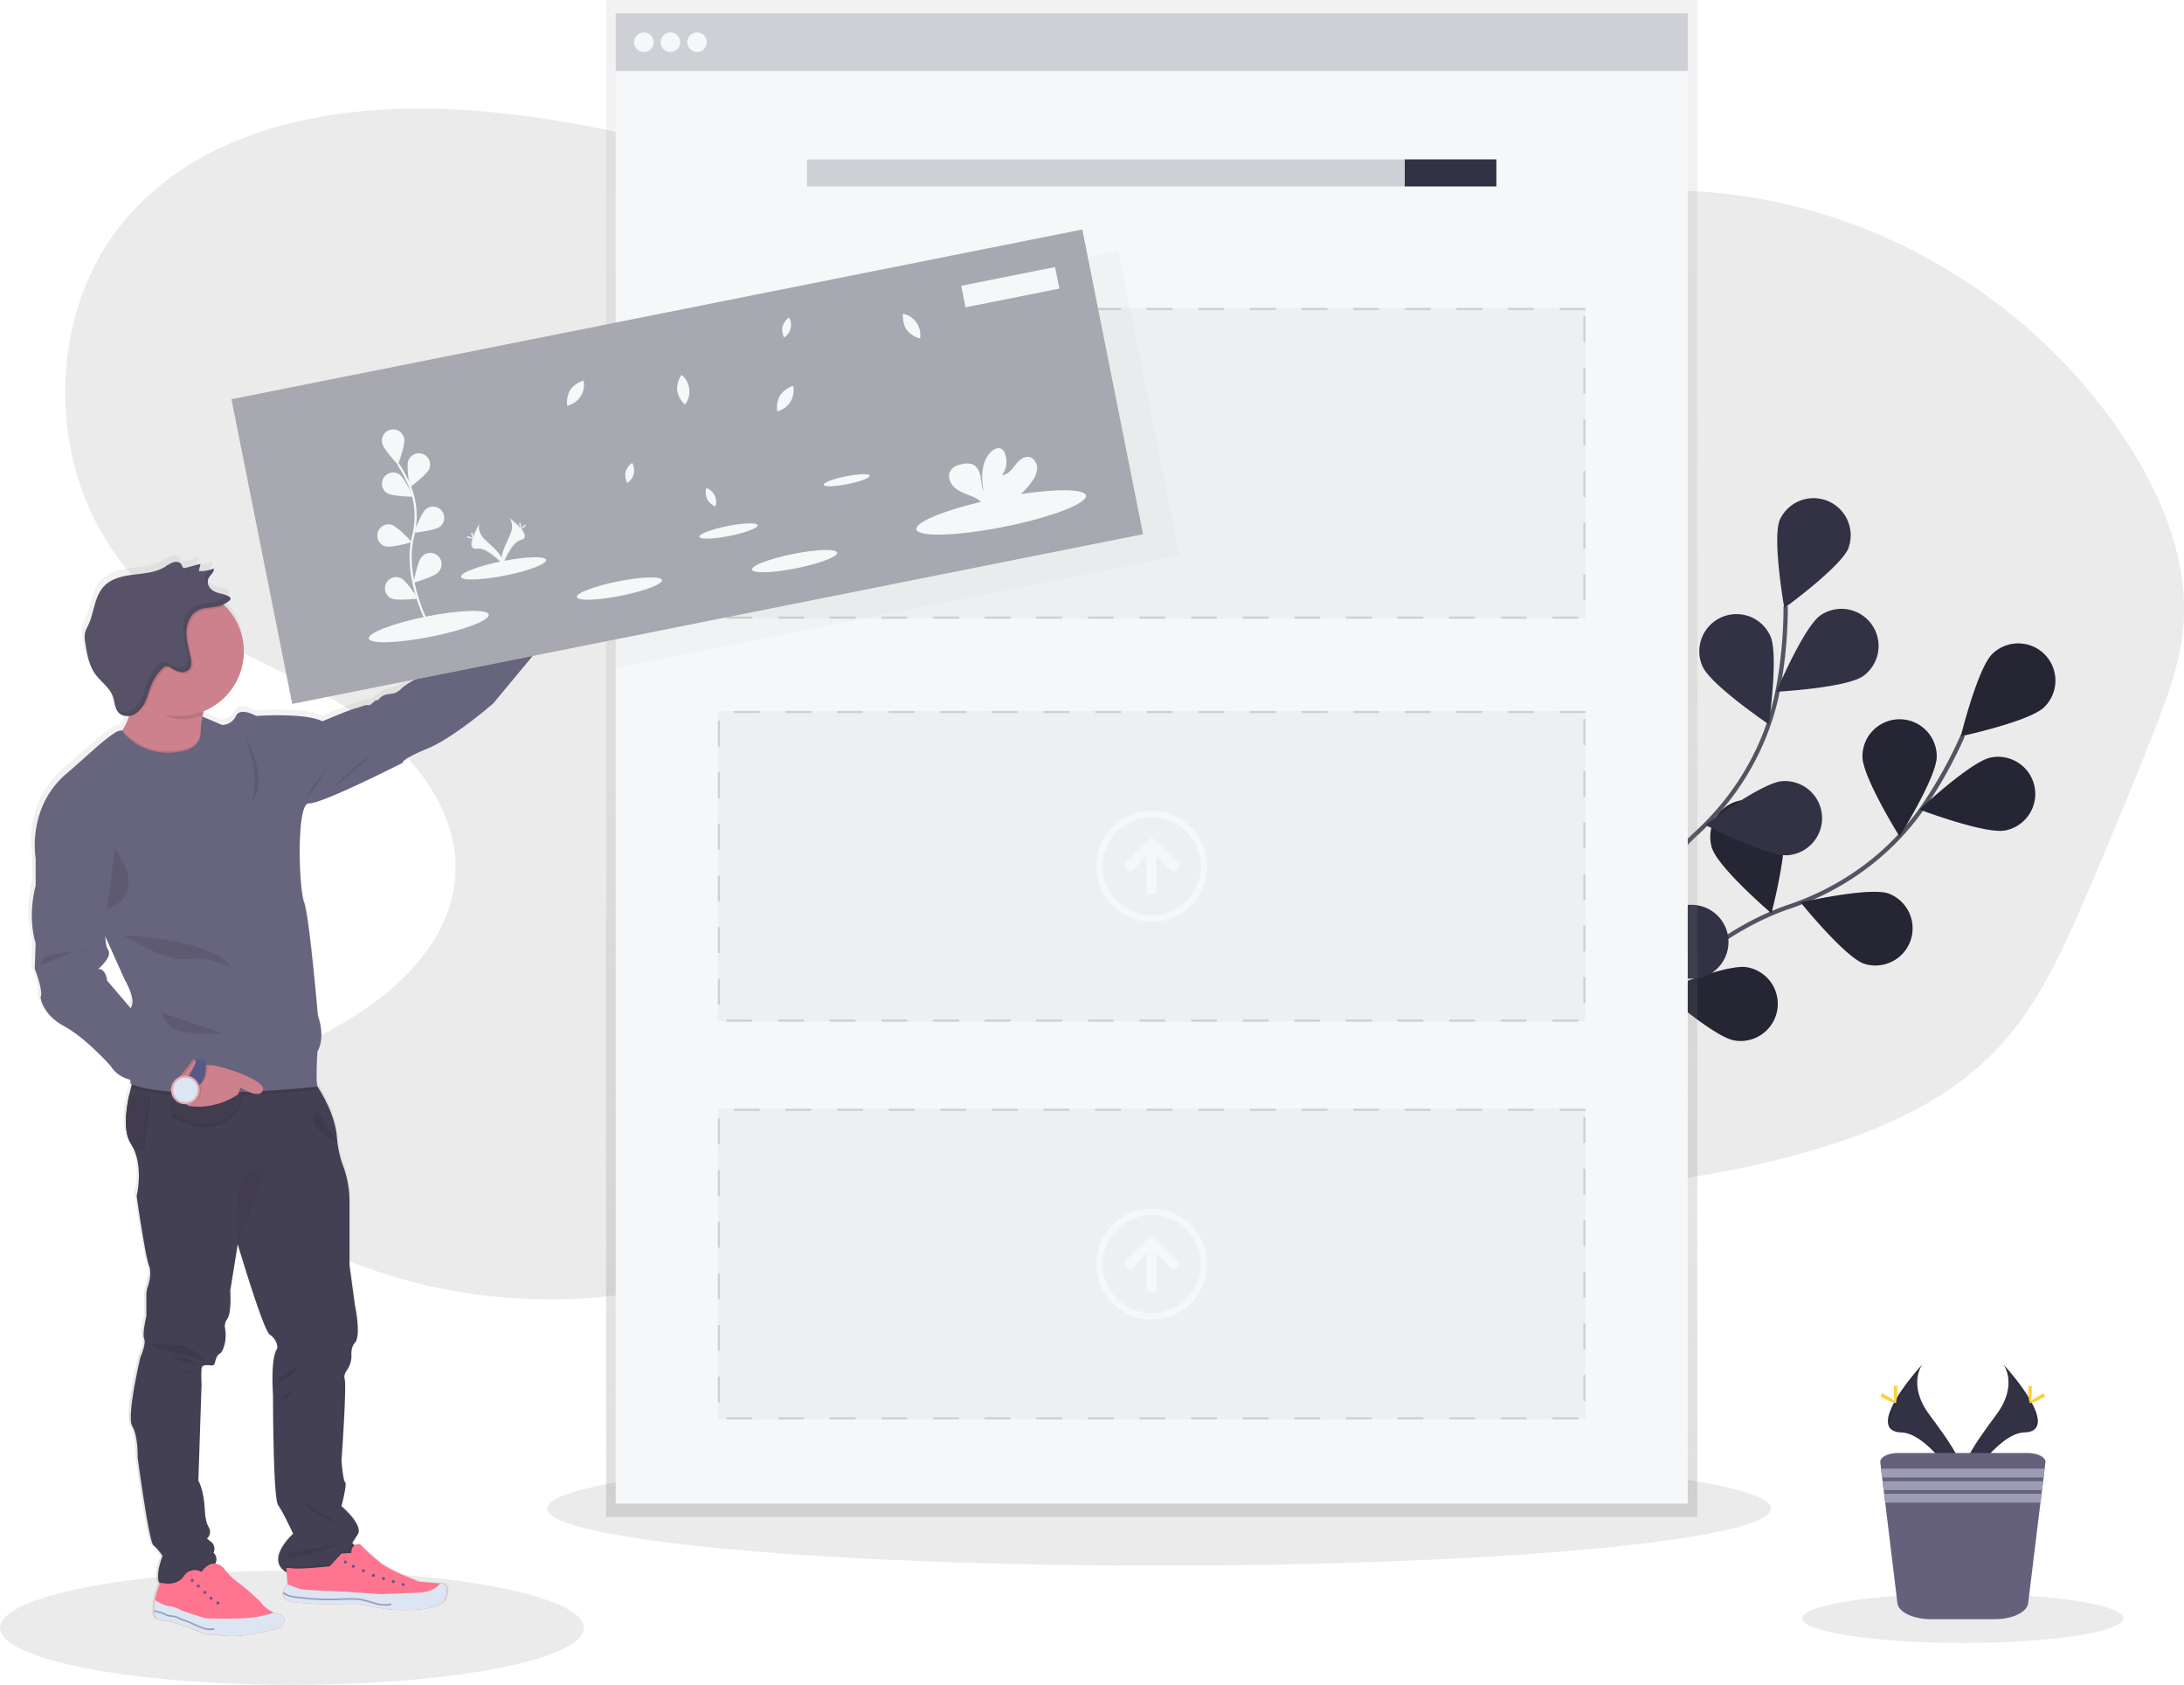 <svg id="1b37a06e-2296-4a84-9c89-e0e8ee397ca1" data-name="Layer 1" xmlns="http://www.w3.org/2000/svg" xmlns:xlink="http://www.w3.org/1999/xlink" width="1015.56" height="783.53" viewBox="0 0 1015.56 783.53"><defs><linearGradient id="eaa421b5-7081-4f9b-8899-2a2e28a0e5c1" x1="535.54" y1="705.46" x2="535.54" gradientUnits="userSpaceOnUse"><stop offset="0" stop-color="gray" stop-opacity="0.25"/><stop offset="0.54" stop-color="gray" stop-opacity="0.12"/><stop offset="1" stop-color="gray" stop-opacity="0.1"/></linearGradient><linearGradient id="dba4719a-4861-45ef-acf7-747665d7d1e1" x1="1010.92" y1="819.06" x2="1010.92" y2="308.97" gradientTransform="matrix(-1, 0, 0, 1, 1257.03, 0)" xlink:href="#eaa421b5-7081-4f9b-8899-2a2e28a0e5c1"/></defs><title>collection</title><path d="M741.27,184.55c-42.28,26.74-97.12,25-145.17,11.1s-92.2-38.69-139-56.3a490.71,490.71,0,0,0-122.13-28.76c-59.67-6.17-126.31,1.34-167.88,44.57-46.3,48.15-42.75,135,7.33,179.18,25.47,22.48,58.83,33.51,87.91,51.06s56,46.7,53.54,80.58c-2.29,31.36-28.95,55.43-56.55,70.53-21.32,11.67-47.59,24.41-50.16,48.58-2.49,23.39,19.6,41.72,40.69,52.14,68.79,34,153.56,33.67,222.09-.86,24.45-12.32,46.93-28.7,72.57-38.3,67.32-25.21,141.51.17,212.8,9.45a469.28,469.28,0,0,0,181-11.91c35.31-9.42,70.75-23.82,95.55-50.65,17.88-19.35,29-43.83,39.48-68q16.74-38.68,32.17-77.9c6.18-15.7,12.25-31.7,13.85-48.5,2.89-30.43-9.29-60.51-25.87-86.2-39.37-61-105.68-103.86-177.45-114.75S768.18,160,712.48,206.53" transform="translate(-104.19 -58.23)" fill="#323244" opacity="0.1"/><ellipse cx="135.74" cy="756.99" rx="135.74" ry="26.54" fill="#323244" opacity="0.1"/><ellipse cx="538.99" cy="701.56" rx="284.54" ry="26.54" fill="#323244" opacity="0.1"/><path d="M836.32,570.83s39.89-70.66,100-91c25.21-8.55,47.22-24.62,62.27-46.58a207.22,207.22,0,0,0,18.37-33.05" transform="translate(-104.19 -58.23)" fill="none" stroke="#535461" stroke-miterlimit="10" stroke-width="2"/><path d="M1054.7,387.12c-6.85,6.64-38.73,13.51-38.73,13.51s7.82-31.65,14.67-38.3a17.27,17.27,0,0,1,24.06,24.79Z" transform="translate(-104.19 -58.23)" fill="#323244"/><path d="M1036.66,444.41c-9.35,1.85-39.85-9.71-39.85-9.71s23.77-22.32,33.13-24.18a17.27,17.27,0,0,1,6.72,33.89Z" transform="translate(-104.19 -58.23)" fill="#323244"/><path d="M971,506.4c-9-3.12-29.5-28.49-29.5-28.49s31.79-7.28,40.8-4.16A17.28,17.28,0,0,1,971,506.4Z" transform="translate(-104.19 -58.23)" fill="#323244"/><path d="M910.76,542.11c-9.41-1.55-33.9-23.09-33.9-23.09s30.11-12.54,39.52-11a17.27,17.27,0,1,1-5.62,34.08Z" transform="translate(-104.19 -58.23)" fill="#323244"/><path d="M970.23,410c0,9.54,17.25,37.21,17.25,37.21s17.29-27.66,17.29-37.2a17.27,17.27,0,1,0-34.54,0Z" transform="translate(-104.19 -58.23)" fill="#323244"/><path d="M900.3,452.63c2.85,9.1,27.6,30.34,27.6,30.34s8.22-31.56,5.37-40.66a17.27,17.27,0,0,0-33,10.32Z" transform="translate(-104.19 -58.23)" fill="#323244"/><path d="M838,503.42C839.3,512.88,860.1,538,860.1,538s13.44-29.71,12.17-39.17a17.27,17.27,0,1,0-34.24,4.6Z" transform="translate(-104.19 -58.23)" fill="#323244"/><path d="M1054.7,387.12c-6.85,6.64-38.73,13.51-38.73,13.51s7.82-31.65,14.67-38.3a17.27,17.27,0,0,1,24.06,24.79Z" transform="translate(-104.19 -58.23)" opacity="0.25"/><path d="M1036.66,444.41c-9.35,1.85-39.85-9.71-39.85-9.71s23.77-22.32,33.13-24.18a17.27,17.27,0,0,1,6.72,33.89Z" transform="translate(-104.19 -58.23)" opacity="0.25"/><path d="M971,506.4c-9-3.12-29.5-28.49-29.5-28.49s31.79-7.28,40.8-4.16A17.28,17.28,0,0,1,971,506.4Z" transform="translate(-104.19 -58.23)" opacity="0.25"/><path d="M910.76,542.11c-9.41-1.55-33.9-23.09-33.9-23.09s30.11-12.54,39.52-11a17.27,17.27,0,1,1-5.62,34.08Z" transform="translate(-104.19 -58.23)" opacity="0.25"/><path d="M970.23,410c0,9.54,17.25,37.21,17.25,37.21s17.29-27.66,17.29-37.2a17.27,17.27,0,1,0-34.54,0Z" transform="translate(-104.19 -58.23)" opacity="0.25"/><path d="M900.3,452.63c2.85,9.1,27.6,30.34,27.6,30.34s8.22-31.56,5.37-40.66a17.27,17.27,0,0,0-33,10.32Z" transform="translate(-104.19 -58.23)" opacity="0.25"/><path d="M838,503.42C839.3,512.88,860.1,538,860.1,538s13.44-29.71,12.17-39.17a17.27,17.27,0,1,0-34.24,4.6Z" transform="translate(-104.19 -58.23)" opacity="0.25"/><path d="M838.61,569.42s7.84-80.76,54.5-123.71c19.59-18,33.2-41.65,38-67.82a206.91,206.91,0,0,0,3.41-37.66" transform="translate(-104.19 -58.23)" fill="none" stroke="#535461" stroke-miterlimit="10" stroke-width="2"/><path d="M963.81,313c-3.56,8.85-29.92,28-29.92,28s-5.68-32.11-2.11-41a17.27,17.27,0,0,1,32,12.91Z" transform="translate(-104.19 -58.23)" fill="#323244"/><path d="M970.54,372.66c-7.8,5.49-40.36,7.28-40.36,7.28s12.68-30,20.49-35.53a17.27,17.27,0,0,1,19.87,28.25Z" transform="translate(-104.19 -58.23)" fill="#323244"/><path d="M935.63,455.94c-9.5.8-38.52-14.09-38.52-14.09s26.12-19.53,35.63-20.33a17.27,17.27,0,1,1,2.89,34.42Z" transform="translate(-104.19 -58.23)" fill="#323244"/><path d="M895,513c-9.23,2.39-40.35-7.38-40.35-7.38s22.44-23.67,31.68-26.06A17.27,17.27,0,0,1,895,513Z" transform="translate(-104.19 -58.23)" fill="#323244"/><path d="M895.85,368.1c3.86,8.72,30.85,27,30.85,27s4.6-32.28.74-41a17.27,17.27,0,0,0-31.59,14Z" transform="translate(-104.19 -58.23)" fill="#323244"/><path d="M849.21,435.44c6.3,7.16,37.53,16.55,37.53,16.55s-5.28-32.18-11.57-39.35a17.28,17.28,0,1,0-26,22.8Z" transform="translate(-104.19 -58.23)" fill="#323244"/><path d="M812.86,507.11c5,8.13,34.19,22.66,34.19,22.66s.24-32.61-4.75-40.74a17.27,17.27,0,1,0-29.44,18.08Z" transform="translate(-104.19 -58.23)" fill="#323244"/><polygon points="281.84 0 281.84 27.38 281.84 705.46 789.24 705.46 789.24 27.38 789.24 0 281.84 0" fill="url(#eaa421b5-7081-4f9b-8899-2a2e28a0e5c1)"/><rect x="286.29" y="6.19" width="498.5" height="26.89" fill="#f6f7f9"/><g opacity="0.2"><rect x="286.29" y="6.19" width="498.5" height="26.89" fill="#323244"/></g><rect x="286.29" y="33.08" width="498.5" height="666.19" fill="#f6f7f9"/><circle cx="299.4" cy="19.63" r="4.56" fill="#f6f7f9"/><circle cx="311.76" cy="19.63" r="4.56" fill="#f6f7f9"/><circle cx="324.12" cy="19.63" r="4.56" fill="#f6f7f9"/><g opacity="0.2"><rect x="375.26" y="74.15" width="320.55" height="12.55" fill="#323244"/></g><rect x="653.22" y="74.15" width="42.59" height="12.55" fill="#323244"/><g opacity="0.2"><rect x="333.82" y="330.62" width="403.44" height="144.49" fill="#323244" opacity="0.2"/><path d="M841.45,388.86h-12v1h12v-1Zm-24,0h-12v1h12v-1Zm-24,0h-12v1h12v-1Zm-24,0h-12v1h12v-1Zm-24,0h-12v1h12v-1Zm-24,0h-12v1h12v-1Zm-24,0h-12v1h12v-1Zm-24,0h-12v1h12v-1Zm-24,0h-12v1h12v-1Zm-24,0h-12v1h12v-1Zm-24,0h-12v1h12v-1Zm-24,0h-12v1h12v-1Zm-24,0h-12v1h12v-1Zm-24,0h-12v1h12v-1Zm-24,0h-12v1h12v-1Zm-24,0h-12v1h12v-1Zm-24,0h-12v1h12v-1ZM439,393.42h-1v12h1v-12Zm0,24h-1v12h1v-12Zm0,24h-1v12h1v-12Zm0,24h-1v12h1v-12Zm0,24h-1v12h1v-12Zm0,24h-1v12h1v-12Zm15.06,18.93h-12v1h12v-1Zm24,0h-12v1h12v-1Zm24,0h-12v1h12v-1Zm24,0h-12v1h12v-1Zm24,0h-12v1h12v-1Zm24,0h-12v1h12v-1Zm24,0h-12v1h12v-1Zm24,0h-12v1h12v-1Zm24,0h-12v1h12v-1Zm24,0h-12v1h12v-1Zm24,0h-12v1h12v-1Zm24,0h-12v1h12v-1Zm24,0h-12v1h12v-1Zm24,0h-12v1h12v-1Zm24,0h-12v1h12v-1Zm24,0h-12v1h12v-1Zm24,0h-12v1h12v-1Zm3.38-19.62h-1v12h1v-12Zm0-24h-1v12h1v-12Zm0-24h-1v12h1v-12Zm0-24h-1v12h1v-12Zm0-24h-1v12h1v-12Zm0-24h-1v12h1v-12Z" transform="translate(-104.19 -58.23)" fill="#323244"/></g><path d="M118.73,506.66s4.26,10.83,2.73,13.49c0,0,.77,8,11.09,13.49s22,18.62,22,18.62a14,14,0,0,0,9.2,6.36c.1,1.26.17,2,.17,2l.54.23c-.12.44-.24.9-.36,1.37-.28,1.09-.56,2.25-.82,3.45-1.71,7.79-2.74,17.45.71,22.88a18.92,18.92,0,0,1,1.26,2.29c4.66,9.88,1.47,22.28,1.47,22.28s4.08,28.12,5.86,32.68c1.27,3.23.1,7.74-.69,10.09a11.26,11.26,0,0,0-.58,3.5v10s-2,8.36-1,10.64-1.78,8.62-1.78,8.62-6.63,27.61-3.83,32.17,2.55,14.69,2.55,14.69,5.35,39.52,7.4,41a24.35,24.35,0,0,1,4.33,5.07s-3.64,8.95-1.45,12.64a2.53,2.53,0,0,0,.18.27c-.4,1-1.3,3.49-1.79,5.39-.16.62-.32,1.41-.46,2.28a29,29,0,0,0-.39,5.08l-.16.14.17.15a8.41,8.41,0,0,0,.33,2.23c.76,2.28,6.5,2.28,6.5,2.28s10.26,2.92,14.85,5.2,7.71,1.07,7.71,1.07c10.52,2.41,24-1.77,28.11-2.59s5.68-6.08.63-7.1a10.76,10.76,0,0,1-1.88-.57A15.38,15.38,0,0,1,225,803a128.1,128.1,0,0,0-10.74-9.19,31.36,31.36,0,0,1-6.73-6.77,7,7,0,0,0-3.8-1.88,4.08,4.08,0,0,0-.85-5.09,4.13,4.13,0,0,0-1.17-5.13l-1.89-1.46.44-.51a4.12,4.12,0,0,0,.38-4.85c-.82-1.37-1.62-3.8-1.83-8.06-.52-9.88-3.06-13.68-3.06-13.68l1.53-45.1a63.56,63.56,0,0,1,0-7.34c.25-2.79,5-1,5.73-1.71s.89-4.37,2.93-5.39c.72-.36,1.35-1.63,1.85-3.12a18.09,18.09,0,0,0,.52-8.8,5.17,5.17,0,0,1,.94-4c2.3-3,1.53-13.42,1.53-13.42l3.53-21.72c5.6,18.43,12.73,40.63,15.09,42.24,4.08,2.78,3.56,6.58,3.56,6.58-3.31,4.06-2,21.54-2,21.54s0,48.38,2.39,51.68,7,13.42,7,13.42-13.6,12-3,18.13l.45,5.12a1.57,1.57,0,0,0-.17.22,9.91,9.91,0,0,0-2,4.19l-.07.08,0,0c-.19,1.62.52,3.21,3.51,3.88,7.15,1.58,32.13,1.46,32.13,1.46l14,2.21s24,2.28,26.7-5.13-2.1-7-2.1-7l-.19,0-10-.8s-12.68-4.88-17.34-8.24a99.81,99.81,0,0,1-10.38-9.25,4.05,4.05,0,0,0-2.64.49l-.43-.43-.69-.69,2.63-4c2.63-4.56-7.69-13.18-7.69-13.18s2.76-10.64,1.74-11.14S263.12,737,263.12,737s2.51-35,1.49-38.25c-.46-1.48.27-3.07,1.21-4.36a10.84,10.84,0,0,0,2-6.79c-.08-2,.23-4.27,1.67-5.82,3.06-3.3,0-17.48,0-17.48l-2.54-18.75V615.77A47.14,47.14,0,0,0,263.82,599a47.76,47.76,0,0,1-2.58-11.55l.85.25a3.54,3.54,0,0,1-.9-.74c-.05-.48-.11-1-.15-1.45-.81-9.38-5.78-18.49-9.27-23.86-.8-3.14.09-16.23.09-16.23,4-6.84.19-16.72.19-16.72s-4-46.74-6.5-53.2-3.63-46.55,2.3-46.17,44.16-19,44.16-19-.95-1.52,11.67-6.65,31-21.09,31-21.09l25.43-30.4a.64.64,0,0,1-.28,0l.52-.17a21.52,21.52,0,0,0,13.34-11.46c4.4-9.66-4.41-22.73-10.18-28.6L358,309c-1.47,1.21-.93,6.54-3.33,12.25a130.81,130.81,0,0,0-5,15.6l-.26,1-.24-.44L335.8,348l-12.62,10.26s-27.92,13.49-31.36,16.91-4.59,2.47-7.64,3.23-3.45,2.85-4.4,2.66-2.68,2.66-4,2.28-4.2,1.14-6.12,1.52S254.16,391,254.16,391c-8.42-4.18-31.17-2.47-31.17-2.47s-7.46-4.37-9.56,0a7.22,7.22,0,0,1-6.5,4.18l-9.07-3.86c0-.24,0-.49.07-.73l0-.15c.07-.57.16-1.11.25-1.63a30.13,30.13,0,0,0,10.41-49.12l-.79-.76a13.23,13.23,0,0,0,2.61-1.62,1.39,1.39,0,0,0,.56-.71.79.79,0,0,0-.08-.6,1.81,1.81,0,0,0-1-1.11c-2.76-1.49-5.81-1-8.2-3.39a5.36,5.36,0,0,1-1.25-1.93,3.75,3.75,0,0,1,0-2.41c.67-1.78,2.83-3,2.7-4.92l-.09,0c0-.11,0-.22,0-.33a17,17,0,0,1-7.14,1.22l.45-2h.17l.24-1.06-.17.05.07-.34-6.72,1.8a1.69,1.69,0,0,1-1.51-.09,2.53,2.53,0,0,1-.52-1.05c-.58-1.41-2.45-1.86-3.92-1.46a16.32,16.32,0,0,0-4,2.19c-4.35,2.65-9.66,3-14.72,3.64s-10.44,1.73-14,5.37c-4.72,4.86-4.66,12.51-7.61,18.6a16.45,16.45,0,0,0-1.35,3.07,12,12,0,0,0,.08,4.85c.72,4.68,1.51,9.54,4,13.55l-.27-.32q.45.79,1,1.56c1.79,2.52,4.31,4.57,6.22,7-.12-.23-.27-.44-.4-.67a13.65,13.65,0,0,1,2.5,4.15c.66,1.88.8,4,1.59,5.78l0,0a6.25,6.25,0,0,0,1.14,1.9,5.78,5.78,0,0,0,4.84,1.66,41.55,41.55,0,0,1-3,6.24l-.15.26a4.76,4.76,0,0,0-1.5.17c-2.22.41-9.82,6.94-9.82,6.94l-13.57,12c-20.46,16-15.87,40.85-15.87,40.85V467.9s-4,13.49,0,27Zm41.1-111.25ZM148.61,506.85s7.08-5.7,4.59-9.12c-.8-1.1-1.12-3.41-1.19-6l9.22,20.48s5.55,8.93,2.68,12.92l0,.07-11-12.8S152.44,506.85,148.61,506.85Z" transform="translate(-104.19 -58.23)" fill="url(#dba4719a-4861-45ef-acf7-747665d7d1e1)"/><path d="M347.23,344.49l6,11.71a23.63,23.63,0,0,0,5.61-1.17,21.29,21.29,0,0,0,13.17-11.39c5.38-11.9-9.25-29-13.4-31.24s-2.27,4.53-5.38,12a128.21,128.21,0,0,0-4.89,15.5C347.66,342.62,347.23,344.49,347.23,344.49Z" transform="translate(-104.19 -58.23)" fill="#cc818c"/><path d="M155.69,405.37l9.63,14.35s45.5,21.71,36.82-3.77c-3.83-11.23-4.29-19.46-3.6-25.14a.88.88,0,0,0,0-.16c.9-7.11,3.58-10.2,3.58-10.2s-44.36-22.7-37.76-7.17A21.44,21.44,0,0,1,166,383.5a34.91,34.91,0,0,1-4.78,14.17A46.65,46.65,0,0,1,155.69,405.37Z" transform="translate(-104.19 -58.23)" fill="#cc818c"/><path d="M169.48,689.45s-6.55,27.43-3.78,32,2.51,14.6,2.51,14.6,5.29,39.27,7.31,40.78a24.36,24.36,0,0,1,4.28,5s-3.6,8.89-1.44,12.56a3,3,0,0,0,1.44,1.28c3.37,1.42,15.83-4.89,22.93-8.76a4,4,0,0,0,1.88-2.24,4,4,0,0,0-1.15-4.35,4.14,4.14,0,0,0-1.16-5.1l-1.86-1.45.43-.51a4.14,4.14,0,0,0,.38-4.82c-.82-1.36-1.61-3.77-1.82-8-.5-9.81-3-13.59-3-13.59L197.92,702a65.35,65.35,0,0,1,0-7.3c.25-2.77,4.91-.94,5.67-1.7s.87-4.34,2.89-5.35c.71-.36,1.33-1.62,1.83-3.1a18.21,18.21,0,0,0,.51-8.74,5.15,5.15,0,0,1,.93-4c2.26-3,1.51-13.34,1.51-13.34l3.48-21.58c5.53,18.31,12.57,40.37,14.9,42,4,2.77,3.52,6.54,3.52,6.54-3.27,4-2,21.41-2,21.41s0,48.07,2.36,51.35,7,13.33,7,13.33-13.49,12-2.88,18.06l.11.07c10.83,6,33.24-10.82,33.24-10.82l-2.35-2.34-.68-.69,2.6-4c2.6-4.53-7.59-13.09-7.59-13.09s2.72-10.58,1.72-11.08-1.72-10.07-1.72-10.07,2.47-34.74,1.47-38c-.46-1.47.26-3,1.19-4.33a10.77,10.77,0,0,0,1.93-6.75c-.07-2,.23-4.24,1.66-5.78,3-3.28,0-17.37,0-17.37l-2.52-18.63V617.06a47.12,47.12,0,0,0-3-16.66A50.32,50.32,0,0,1,260.85,587c-.82-9.54-6-18.82-9.4-24.1-1.83-2.79-3.19-4.47-3.19-4.47l-80.54-3.15s-1.32,3.58-2.59,8.58c-.28,1.08-.56,2.23-.82,3.43-1.68,7.74-2.7,17.33.71,22.73a19.42,19.42,0,0,1,1.24,2.28c4.61,9.81,1.46,22.14,1.46,22.14s4,27.94,5.78,32.47c1.25,3.21.1,7.69-.68,10a11.18,11.18,0,0,0-.57,3.48v9.91s-2,8.31-1,10.57S169.48,689.45,169.48,689.45Z" transform="translate(-104.19 -58.23)" fill="#444053"/><path d="M165.78,590.77A20.79,20.79,0,0,1,167,593l4.54-.26c-.44-2.33,2.65-24.23,2.65-24.23l-9.13-.51C163.38,575.78,162.36,585.37,165.78,590.77Z" transform="translate(-104.19 -58.23)" opacity="0.1"/><path d="M165,590a19.42,19.42,0,0,1,1.24,2.28l4.54-.26c-.44-2.33,2.64-24.23,2.64-24.23l-9.13-.52C162.63,575,161.61,584.61,165,590Z" transform="translate(-104.19 -58.23)" fill="#444053"/><path d="M165,590a19.42,19.42,0,0,1,1.24,2.28l4.54-.26c-.44-2.33,2.64-24.23,2.64-24.23l-9.13-.52C162.63,575,161.61,584.61,165,590Z" transform="translate(-104.19 -58.23)" opacity="0.05"/><path d="M178.36,794.39a3,3,0,0,0,1.44,1.28c3.37,1.42,15.83-4.89,22.93-8.76a4,4,0,0,0,1.88-2.24c-4-.74-6.69,3.76-6.69,3.76a6,6,0,0,0-8.3,2c-3.47,5.1-10.89,2.95-10.89,2.95S178.58,793.78,178.36,794.39Z" transform="translate(-104.19 -58.23)" opacity="0.1"/><path d="M176.27,809.83c.76,2.26,6.42,2.26,6.42,2.26s10.14,2.9,14.67,5.17,7.61,1.06,7.61,1.06c10.38,2.4,23.73-1.76,27.75-2.57s5.6-6,.63-7a10.3,10.3,0,0,1-1.86-.57,15.12,15.12,0,0,1-6.19-5A127.84,127.84,0,0,0,214.7,794a30.84,30.84,0,0,1-6.65-6.73c-5.91-5.22-10.13,2-10.13,2a6,6,0,0,0-8.3,2c-3.47,5.09-10.89,2.94-10.89,2.94s-1.33,3.41-1.95,5.86c-.16.62-.32,1.4-.46,2.27C175.92,804.84,175.71,808.13,176.27,809.83Z" transform="translate(-104.19 -58.23)" fill="#ff748f"/><circle cx="89.39" cy="734.98" r="0.69" fill="#575988"/><circle cx="95.3" cy="740.52" r="0.69" fill="#575988"/><circle cx="101.31" cy="745.49" r="0.69" fill="#575988"/><circle cx="98.2" cy="743.27" r="0.69" fill="#575988"/><circle cx="92.22" cy="737.57" r="0.69" fill="#575988"/><path d="M176.27,809.83c.76,2.26,6.42,2.26,6.42,2.26s10.14,2.9,14.67,5.17,7.61,1.06,7.61,1.06c10.38,2.4,23.73-1.76,27.75-2.57s5.6-6,.63-7a10.3,10.3,0,0,1-1.86-.57,48.64,48.64,0,0,1-13.62,2.58c-10.26.44-18.38,0-18.38,0l-10.38-3.34a17.53,17.53,0,0,0-6.42-2.32c-2.2-.22-4.89-1.8-6.37-2.77C175.92,804.84,175.71,808.13,176.27,809.83Z" transform="translate(-104.19 -58.23)" fill="#dce6f2"/><path d="M202.11,816.34a8.72,8.72,0,0,0,1.72-.17l-.15-.74a11,11,0,0,1-6.22-.87c-.93-.36-1.85-.8-2.75-1.22-1.06-.5-2.16-1-3.28-1.43l-1-.36c-.56-.19-1.14-.38-1.68-.61-.32-.13-.62-.28-.93-.43a10.37,10.37,0,0,0-2.33-.88,11.05,11.05,0,0,0-1.27-.17,10.63,10.63,0,0,1-1.15-.14,10.15,10.15,0,0,1-2.18-.81,10.93,10.93,0,0,0-2.34-.87l-.56-.09a2.66,2.66,0,0,1-1.62-.6l-.56.51a3.29,3.29,0,0,0,2.06.83l.53.09a11.34,11.34,0,0,1,2.18.81,10.42,10.42,0,0,0,2.34.87,10.74,10.74,0,0,0,1.24.15,10.83,10.83,0,0,1,1.18.16,9.41,9.41,0,0,1,2.16.83c.31.15.63.3.95.43.57.25,1.17.45,1.74.64l1,.35c1.09.4,2.17.91,3.22,1.4s1.84.87,2.8,1.24A13.42,13.42,0,0,0,202.11,816.34Z" transform="translate(-104.19 -58.23)" fill="#575988" opacity="0.5"/><path d="M199.68,691.27s-5.22-7.55-14.16-7.49-12.77-1-12.77-1,5.72,3.4,9.69,3.84S199.68,691.27,199.68,691.27Z" transform="translate(-104.19 -58.23)" opacity="0.1"/><path d="M196.66,693s-4.72-3.27-7.42-3.4-5-.38-5-.38a14.54,14.54,0,0,0,4.15,2C190.62,691.9,196.66,693,196.66,693Z" transform="translate(-104.19 -58.23)" opacity="0.1"/><path d="M195.65,695.3s-7.11.56-7.17,2.45" transform="translate(-104.19 -58.23)" opacity="0.1"/><path d="M261.89,589.16c-.37.07-6.73-6.6-7.17-9.25a6.45,6.45,0,0,0-2.77-4.06s-4.09,1.64-.44,6.66S261.89,589.16,261.89,589.16Z" transform="translate(-104.19 -58.23)" opacity="0.1"/><path d="M164.38,373.28c1.45,3.42,2.72,3.68,2.45,7a25.05,25.05,0,0,0,5.76,4.53c4.5,2.67,9.4,7.9,15,7.9a29.76,29.76,0,0,0,11-2.07c.9-7.11,3.58-10.2,3.58-10.2S157.78,357.75,164.38,373.28Z" transform="translate(-104.19 -58.23)" opacity="0.1"/><path d="M157.58,361.2a30,30,0,1,0,30-30A30,30,0,0,0,157.58,361.2Z" transform="translate(-104.19 -58.23)" fill="#cc818c"/><path d="M155.69,405.37l9.63,14.35s45.5,21.71,36.82-3.77c-3.83-11.23-4.29-19.46-3.6-25.14l-.07,0a23.79,23.79,0,0,0-.91,5.78c-.14,3.92-.24,8.87-10,10.51-16.2,2.73-24.91-7.41-26.43-9.4A46.65,46.65,0,0,1,155.69,405.37Z" transform="translate(-104.19 -58.23)" opacity="0.1"/><path d="M347.23,344.49l6,11.71a23.63,23.63,0,0,0,5.61-1.17l.52-.63c-2.45.94-10.76-14.73-10.76-14.73l-.26.21C347.66,342.62,347.23,344.49,347.23,344.49Z" transform="translate(-104.19 -58.23)" opacity="0.1"/><path d="M165.13,563.85c19.43,8.43,86.66,1.24,86.66,1.24a8.54,8.54,0,0,1-.34-2.2c-1.83-2.79-3.19-4.47-3.19-4.47l-80.54-3.15S166.4,558.85,165.13,563.85Z" transform="translate(-104.19 -58.23)" opacity="0.1"/><path d="M198.46,391.53l9,3.84a7.12,7.12,0,0,0,6.42-4.16c2.08-4.34,9.44,0,9.44,0s22.47-1.7,30.77,2.46c0,0,13.41-5.67,15.3-6s4.72-1.89,6-1.51,3-2.46,4-2.27,1.32-1.89,4.35-2.64,4.15.19,7.55-3.21,31-16.8,31-16.8L334.67,351l13.21-10.57s8.31,15.67,10.77,14.72l-25.11,30.21s-18.13,15.86-30.59,21-11.51,6.6-11.51,6.6-37.76,19.26-43.62,18.88-4.72,39.46-2.26,45.88S252,530.54,252,530.54s3.77,9.82-.19,16.62c0,0-.94,14,0,16.42,0,0-67.65,7.24-86.85-1.32,0,0-2.83-31.34,0-35.3s-2.64-12.84-2.64-12.84l-12.08-27-29.45-29.64s-4.53-24.73,15.67-40.59L149.84,405s7.5-6.49,9.69-6.9,1.39,0,1.39,0,8.74,12.75,26.68,9.73c9.72-1.64,9.83-6.6,10-10.51A24.26,24.26,0,0,1,198.46,391.53Z" transform="translate(-104.19 -58.23)" fill="#67647e"/><path d="M161.55,493.16s41.53,1.7,49.84,14.73c0,0-10.76-5.1-20.39-3.59S161.55,493.16,161.55,493.16Z" transform="translate(-104.19 -58.23)" opacity="0.1"/><path d="M207.42,538.66s-19.63,1.32-23.79-2.83-4.16-6.61-4.16-6.61Z" transform="translate(-104.19 -58.23)" opacity="0.1"/><path d="M157.58,453.14s16.62,19.63-3.59,28.13Z" transform="translate(-104.19 -58.23)" opacity="0.1"/><path d="M255.94,415.19s-6,12.33-9.06,13.15Z" transform="translate(-104.19 -58.23)" opacity="0.1"/><path d="M276.33,409.9s-15.1,13.6-17.93,14.92C258.4,424.82,274.07,409.9,276.33,409.9Z" transform="translate(-104.19 -58.23)" opacity="0.1"/><path d="M216.11,396.88s14.53,21.71,5.09,34.92C221.2,431.8,226.49,416.13,216.11,396.88Z" transform="translate(-104.19 -58.23)" opacity="0.1"/><path d="M179.47,561.32l4.44,4.18.62.58,5.15,4.86c.37.28.73.56,1.09.81,20.95,15,25.15-7.79,25.15-7.79s9.25,6,10.57,1.13S205,553.2,201.57,553.58a4,4,0,0,1-.91,0,14.81,14.81,0,0,1-4.69-1.66l-1-.55c-1.91-1.07-3.39-2.13-3.39-2.13Z" transform="translate(-104.19 -58.23)" fill="#cc818c"/><path d="M156.83,361.2A30,30,0,0,0,171.49,387a17.12,17.12,0,0,0,1.1-2.18c1.08-2.52,1.73-5.2,2.82-7.71a23.81,23.81,0,0,1,5.05-7.35,3.14,3.14,0,0,1,1.33-.92,3.65,3.65,0,0,1,2.76.76,12.6,12.6,0,0,0,4.18,1.84,4.5,4.5,0,0,0,4.2-1.27c1.17-1.4,1-3.45.67-5.24-.74-3.91-2-7.75-2-11.72s1.51-8.26,5-10.22c3-1.74,6.83-1.3,10.21-2.23a12.18,12.18,0,0,0,1.54-.53,30,30,0,0,0-51.51,21Z" transform="translate(-104.19 -58.23)" opacity="0.1"/><path d="M210.37,335.46c.55.29,1.14.81,1,1.41a1.35,1.35,0,0,1-.55.7,12.94,12.94,0,0,1-4.75,2.44c-3.38.92-7.17.49-10.22,2.22-3.45,2-5,6.25-5,10.22s1.24,7.82,2,11.72c.34,1.79.51,3.84-.66,5.24a4.48,4.48,0,0,1-4.2,1.27,12.51,12.51,0,0,1-4.19-1.83,3.64,3.64,0,0,0-2.75-.77,3.43,3.43,0,0,0-1.34.92,24,24,0,0,0-5,7.36c-1.1,2.5-1.75,5.18-2.82,7.7a12.48,12.48,0,0,1-5.05,6.28c-2.39,1.32-5.72,1.22-7.56-.8s-1.71-4.86-2.58-7.33c-1.5-4.28-5.69-7-8.31-10.66-2.93-4.16-3.78-9.39-4.54-14.41a11.87,11.87,0,0,1-.08-4.82,17.6,17.6,0,0,1,1.33-3.06c2.91-6,2.86-13.64,7.52-18.47,3.49-3.62,8.8-4.73,13.8-5.34s10.24-1,14.53-3.61a15.54,15.54,0,0,1,3.94-2.18c1.45-.4,3.29,0,3.86,1.45a2.59,2.59,0,0,0,.52,1.05,1.63,1.63,0,0,0,1.48.08l6.65-1.78-.76,3.35a16.53,16.53,0,0,0,7-1.21c.13,1.89-2,3.12-2.67,4.89a4.53,4.53,0,0,0,1.3,4.6C204.64,334.44,207.65,334,210.37,335.46Z" transform="translate(-104.19 -58.23)" fill="#585268"/><path d="M237.31,786.55l.27,3,.11.07c10.83,6,33.24-10.82,33.24-10.82l-2.35-2.34a4.15,4.15,0,0,0-1,3.16l-4.57.25-5.48,5.91s-14.8,1.72-18.81.76Z" transform="translate(-104.19 -58.23)" opacity="0.1"/><path d="M239.2,803c7.05,1.57,31.73,1.45,31.73,1.45l13.84,2.2s23.72,2.26,26.36-5.1-2.08-6.92-2.08-6.92h-.18l-9.88-.8s-12.52-4.85-17.12-8.19a99.79,99.79,0,0,1-10.26-9.19s-4.12-.8-4.05,4l-4.57.25-5.48,5.92s-14.8,1.71-18.81.75h-1.39l.64,7.3-.18.22C236.85,796,232.91,801.57,239.2,803Z" transform="translate(-104.19 -58.23)" fill="#ff748f"/><circle cx="160.56" cy="726.41" r="0.69" fill="#575988"/><circle cx="178.31" cy="734.11" r="0.69" fill="#575988"/><circle cx="187.45" cy="736.88" r="0.69" fill="#575988"/><circle cx="173.65" cy="732.64" r="0.69" fill="#575988"/><circle cx="182.9" cy="735.5" r="0.69" fill="#575988"/><circle cx="168.94" cy="730.45" r="0.69" fill="#575988"/><circle cx="164.29" cy="728.43" r="0.69" fill="#575988"/><path d="M239.2,803c7.05,1.57,31.73,1.45,31.73,1.45l13.84,2.2s23.72,2.26,26.36-5.1-2.08-6.92-2.08-6.92h-.18c-1.52,1.95-4.55,4.18-10.51,4.29l-17.06.69-17.68-1.26s-16.55-.5-19.25-1.06a39.68,39.68,0,0,1-6.6-2.43C236.85,796,232.91,801.57,239.2,803Z" transform="translate(-104.19 -58.23)" fill="#dce6f2"/><path d="M283.43,805a10.85,10.85,0,0,0,2.8-.35l-.2-.73a13.73,13.73,0,0,1-7-.32c-.84-.21-1.67-.46-2.49-.71a38.85,38.85,0,0,0-4.61-1.16,38.34,38.34,0,0,0-7.64-.22l-.54,0a117.78,117.78,0,0,1-22.67-1c-1.69-.28-3.61-.68-4.84-1.94l-.54.52c1.39,1.43,3.45,1.87,5.26,2.16a117,117,0,0,0,22.82,1l.54,0a37.52,37.52,0,0,1,7.49.22,36.75,36.75,0,0,1,4.51,1.14c.84.25,1.68.49,2.52.71A18.52,18.52,0,0,0,283.43,805Z" transform="translate(-104.19 -58.23)" fill="#575988" opacity="0.5"/><path d="M179.47,561.32l4.44,4.18,11-14.14c-1.91-1.07-3.39-2.13-3.39-2.13Z" transform="translate(-104.19 -58.23)" opacity="0.1"/><path d="M129.45,445.4l-8.68,12.08v12.65s-4,13.4,0,26.81l-.44,11.7s4.21,10.76,2.7,13.41c0,0,.76,7.93,10.95,13.4S155.69,554,155.69,554s4.35,8.31,16.05,6.42l11.14,4.72,12.84-16.42-17.37-9.44s-6-8.12-9.63-7.74L154,514.31s-.37-5.48-4.15-5.48c0,0,7-5.66,4.53-9.06s-.38-18.5-.38-18.5Z" transform="translate(-104.19 -58.23)" fill="#67647e"/><path d="M145.69,500.52s-19.83-.37-22.28,4.72S139.65,497.69,145.69,500.52Z" transform="translate(-104.19 -58.23)" opacity="0.1"/><path d="M184.45,565.09a5.44,5.44,0,0,0,.08,1,6.67,6.67,0,0,0,6.24,5.67h.36a6.66,6.66,0,0,0,6.66-6.67,6.51,6.51,0,0,0-.37-2.17c3.15-2.53,3.32-7.08,3.24-9.35a14.81,14.81,0,0,1-4.69-1.66,31.21,31.21,0,0,1-3.29,6.7,6.65,6.65,0,0,0-8.23,6.48Z" transform="translate(-104.19 -58.23)" opacity="0.1"/><path d="M195.37,550.43s4.47,1,4.47,1.82,1,8.19-3.91,11.21-4.4-4.22-4.4-4.22S195.75,552.76,195.37,550.43Z" transform="translate(-104.19 -58.23)" fill="#575988"/><circle cx="86.18" cy="506.86" r="6.67" fill="#e4aab4"/><circle cx="86.18" cy="506.86" r="5.73" fill="#dce6f2"/><path d="M216.36,567.67s-14.1,11.71-32.22,4.28v5.67s12.08,8.3,23,3.27S216.36,567.67,216.36,567.67Z" transform="translate(-104.19 -58.23)" opacity="0.1"/><path d="M216.36,566.16s-14.1,11.7-32.22,4.28v5.66s12.08,8.31,23,3.28S216.36,566.16,216.36,566.16Z" transform="translate(-104.19 -58.23)" opacity="0.1"/><path d="M216.36,566.16s-14.1,11.7-32.22,4.28v5.66s12.08,8.31,23,3.28S216.36,566.16,216.36,566.16Z" transform="translate(-104.19 -58.23)" fill="#444053"/><path d="M216,566.16s-14.1,11.7-32.22,4.28v5.66s12.08,8.31,23,3.28S216,566.16,216,566.16Z" transform="translate(-104.19 -58.23)" opacity="0.05"/><path d="M260.66,776.41s-18.88,3.47-21.65,4.22.76,2.08.76,2.08S257,779.62,260.66,776.41Z" transform="translate(-104.19 -58.23)" opacity="0.1"/><path d="M261.1,766.41c-.31,0-12.83-3.53-15.54-9.57" transform="translate(-104.19 -58.23)" opacity="0.1"/><path d="M242.83,694.16s-5.07,6.67-8.35,6.49S239.85,693.91,242.83,694.16Z" transform="translate(-104.19 -58.23)" opacity="0.1"/><path d="M240,705.24s-2.14,4.72-5.29,3.21" transform="translate(-104.19 -58.23)" opacity="0.1"/><path d="M228.13,601.59,214.74,636.9s-1.89-22.72,2.1-29.52A11.81,11.81,0,0,1,228.13,601.59Z" transform="translate(-104.19 -58.23)" opacity="0.05"/><g opacity="0.1"><path d="M195.17,321.83l.12-.51,2.15-.58-.24,1.06A17.16,17.16,0,0,1,195.17,321.83Z" transform="translate(-104.19 -58.23)"/><path d="M201.08,330.32l-.22-.21a4.51,4.51,0,0,1-1.3-4.6,6.39,6.39,0,0,1,1.07-1.7,16.73,16.73,0,0,0,3.1-.92c.13,1.89-2,3.12-2.66,4.89A3.82,3.82,0,0,0,201.08,330.32Z" transform="translate(-104.19 -58.23)"/><path d="M165.38,388.36a12.47,12.47,0,0,0,5-6.28c1.07-2.51,1.73-5.19,2.82-7.7a23.83,23.83,0,0,1,5-7.35,3.23,3.23,0,0,1,1.34-.92,3.62,3.62,0,0,1,2.76.76,12.37,12.37,0,0,0,4.18,1.83,4.47,4.47,0,0,0,4.2-1.26c1.17-1.4,1-3.46.66-5.25-.73-3.9-2-7.75-2-11.72s1.5-8.25,4.95-10.21c3.05-1.74,6.84-1.31,10.22-2.23a12.92,12.92,0,0,0,4.75-2.43l.26-.24a6.94,6.94,0,0,1,.83.39c.54.29,1.13.81,1,1.41a1.46,1.46,0,0,1-.56.7,12.94,12.94,0,0,1-4.75,2.44c-3.38.92-7.17.48-10.22,2.22-3.45,2-5,6.25-4.95,10.22s1.23,7.82,2,11.72c.34,1.79.51,3.84-.66,5.24a4.48,4.48,0,0,1-4.2,1.27,12.57,12.57,0,0,1-4.18-1.83,3.67,3.67,0,0,0-2.76-.77,3.33,3.33,0,0,0-1.34.92,24,24,0,0,0-5,7.36c-1.09,2.5-1.75,5.18-2.82,7.7a12.45,12.45,0,0,1-5,6.27c-2.4,1.33-5.72,1.23-7.57-.8a6.05,6.05,0,0,1-1.13-1.89A6.48,6.48,0,0,0,165.38,388.36Z" transform="translate(-104.19 -58.23)"/><path d="M154.58,378.76c-1.89-2.38-4.37-4.42-6.14-6.93a16.66,16.66,0,0,1-1-1.54C149.75,373.2,152.88,375.55,154.58,378.76Z" transform="translate(-104.19 -58.23)"/></g><g opacity="0.1"><polygon points="548.33 258.35 286.29 310.6 286.29 163.26 520.08 116.64 548.33 258.35" opacity="0.2"/></g><g opacity="0.2"><rect x="333.82" y="143.19" width="403.44" height="144.49" fill="#323244" opacity="0.2"/><path d="M841.45,201.43h-12v1h12v-1Zm-24,0h-12v1h12v-1Zm-24,0h-12v1h12v-1Zm-24,0h-12v1h12v-1Zm-24,0h-12v1h12v-1Zm-24,0h-12v1h12v-1Zm-24,0h-12v1h12v-1Zm-24,0h-12v1h12v-1Zm-24,0h-12v1h12v-1Zm-24,0h-12v1h12v-1Zm-24,0h-12v1h12v-1Zm-24,0h-12v1h12v-1Zm-24,0h-12v1h12v-1Zm-24,0h-12v1h12v-1Zm-24,0h-12v1h12v-1Zm-24,0h-12v1h12v-1Zm-24,0h-12v1h12v-1ZM439,206h-1v12h1V206Zm0,24h-1v12h1V230Zm0,24h-1v12h1V254Zm0,24h-1v12h1V278Zm0,24h-1v12h1V302Zm0,24h-1v12h1V326Zm15.06,18.93h-12v1h12v-1Zm24,0h-12v1h12v-1Zm24,0h-12v1h12v-1Zm24,0h-12v1h12v-1Zm24,0h-12v1h12v-1Zm24,0h-12v1h12v-1Zm24,0h-12v1h12v-1Zm24,0h-12v1h12v-1Zm24,0h-12v1h12v-1Zm24,0h-12v1h12v-1Zm24,0h-12v1h12v-1Zm24,0h-12v1h12v-1Zm24,0h-12v1h12v-1Zm24,0h-12v1h12v-1Zm24,0h-12v1h12v-1Zm24,0h-12v1h12v-1Zm24,0h-12v1h12v-1Zm3.38-19.62h-1v12h1v-12Zm0-24h-1v12h1v-12Zm0-24h-1v12h1v-12Zm0-24h-1v12h1v-12Zm0-24h-1v12h1v-12Zm0-24h-1v12h1v-12Z" transform="translate(-104.19 -58.23)" fill="#323244"/></g><g opacity="0.2"><rect x="333.82" y="515.61" width="403.44" height="144.49" fill="#323244" opacity="0.2"/><path d="M841.45,573.85h-12v1h12v-1Zm-24,0h-12v1h12v-1Zm-24,0h-12v1h12v-1Zm-24,0h-12v1h12v-1Zm-24,0h-12v1h12v-1Zm-24,0h-12v1h12v-1Zm-24,0h-12v1h12v-1Zm-24,0h-12v1h12v-1Zm-24,0h-12v1h12v-1Zm-24,0h-12v1h12v-1Zm-24,0h-12v1h12v-1Zm-24,0h-12v1h12v-1Zm-24,0h-12v1h12v-1Zm-24,0h-12v1h12v-1Zm-24,0h-12v1h12v-1Zm-24,0h-12v1h12v-1Zm-24,0h-12v1h12v-1ZM439,578.41h-1v12h1v-12Zm0,24h-1v12h1v-12Zm0,24h-1v12h1v-12Zm0,24h-1v12h1v-12Zm0,24h-1v12h1v-12Zm0,24h-1v12h1v-12Zm15.06,18.93h-12v1h12v-1Zm24,0h-12v1h12v-1Zm24,0h-12v1h12v-1Zm24,0h-12v1h12v-1Zm24,0h-12v1h12v-1Zm24,0h-12v1h12v-1Zm24,0h-12v1h12v-1Zm24,0h-12v1h12v-1Zm24,0h-12v1h12v-1Zm24,0h-12v1h12v-1Zm24,0h-12v1h12v-1Zm24,0h-12v1h12v-1Zm24,0h-12v1h12v-1Zm24,0h-12v1h12v-1Zm24,0h-12v1h12v-1Zm24,0h-12v1h12v-1Zm24,0h-12v1h12v-1Zm3.38-19.62h-1v12h1v-12Zm0-24h-1v12h1v-12Zm0-24h-1v12h1v-12Zm0-24h-1v12h1v-12Zm0-24h-1v12h1v-12Zm0-24h-1v12h1v-12Z" transform="translate(-104.19 -58.23)" fill="#323244"/></g><rect x="222.03" y="203.06" width="403.44" height="144.49" transform="translate(-149.84 29.94) rotate(-11.28)" fill="#f6f7f9"/><rect x="222.03" y="203.06" width="403.44" height="144.49" transform="translate(-149.84 29.94) rotate(-11.28)" fill="#323244" opacity="0.4"/><path d="M369.38,239.52a11.75,11.75,0,0,0-1.46,7.38,10,10,0,0,0,7.65-11.66A11.77,11.77,0,0,0,369.38,239.52Z" transform="translate(-104.19 -58.23)" fill="#f6f7f9"/><path d="M525.72,211.51a11.74,11.74,0,0,0,6.28,4.14,10,10,0,0,0-7.9-11.49A11.75,11.75,0,0,0,525.72,211.51Z" transform="translate(-104.19 -58.23)" fill="#f6f7f9"/><path d="M468.07,210.07a8.06,8.06,0,0,0,.74,5.11,6.86,6.86,0,0,0,2.28-9.3A8.07,8.07,0,0,0,468.07,210.07Z" transform="translate(-104.19 -58.23)" fill="#f6f7f9"/><path d="M395.09,277.69a8.1,8.1,0,0,0,.74,5.12,6.87,6.87,0,0,0,2.28-9.31A8.07,8.07,0,0,0,395.09,277.69Z" transform="translate(-104.19 -58.23)" fill="#f6f7f9"/><path d="M433,290.33a8.09,8.09,0,0,0,3.86,3.44,6.87,6.87,0,0,0-4.23-8.6A8.06,8.06,0,0,0,433,290.33Z" transform="translate(-104.19 -58.23)" fill="#f6f7f9"/><path d="M419.08,239.81a11.74,11.74,0,0,0,3.61,6.61,10,10,0,0,0-1.6-13.86A11.76,11.76,0,0,0,419.08,239.81Z" transform="translate(-104.19 -58.23)" fill="#f6f7f9"/><path d="M466.9,242.13a11.75,11.75,0,0,0-1.3,7.41A10,10,0,0,0,473,237.71,11.73,11.73,0,0,0,466.9,242.13Z" transform="translate(-104.19 -58.23)" fill="#f6f7f9"/><ellipse cx="569.71" cy="296.59" rx="40.21" ry="6.8" transform="translate(-151.19 58.89) rotate(-11.28)" fill="#f6f7f9"/><path d="M583.84,282.43a11.62,11.62,0,0,0,2.62-6.42c0-2.35-1.46-4.86-3.78-5.26-2.59-.44-4.84,1.75-6.45,3.83s-3.48,4.45-6.11,4.6a10.46,10.46,0,0,0,1.26-10.25,4.08,4.08,0,0,0-1.27-1.78c-1.62-1.17-3.93-.07-5.31,1.38-4.38,4.6-4.42,11.82-3.21,18.06-1-2.15-1-4.58-1.47-6.89s-1.61-4.73-3.81-5.58a7.81,7.81,0,0,0-4.13-.14c-2.31.37-4.82,1.11-6,3.1-1.53,2.47-.33,5.86,1.82,7.82s5,2.88,7.7,4a15,15,0,0,1,5.64,3.58,4.19,4.19,0,0,1,.51.74l14.37-2.87A40.76,40.76,0,0,0,583.84,282.43Z" transform="translate(-104.19 -58.23)" fill="#f6f7f9"/><path d="M303,348s-11.42-21.76-6.72-40.4a37.26,37.26,0,0,0-1.62-23.5A62.64,62.64,0,0,0,289.28,274" transform="translate(-104.19 -58.23)" fill="none" stroke="#f6f7f9" stroke-miterlimit="10"/><path d="M292.17,262.28c.57,2.83-2.93,12.07-2.93,12.07s-6.77-7.19-7.33-10a5.23,5.23,0,1,1,10.26-2Z" transform="translate(-104.19 -58.23)" fill="#f6f7f9"/><path d="M303.78,276.28c-1.06,2.69-9,8.55-9,8.55s-1.77-9.72-.7-12.41a5.23,5.23,0,1,1,9.72,3.86Z" transform="translate(-104.19 -58.23)" fill="#f6f7f9"/><path d="M308.76,303.18c-2.28,1.78-12.1,2.82-12.1,2.82s3.38-9.28,5.65-11.06a5.23,5.23,0,1,1,6.45,8.24Z" transform="translate(-104.19 -58.23)" fill="#f6f7f9"/><path d="M307.94,324.38c-1.94,2.14-11.44,4.83-11.44,4.83s1.75-9.72,3.7-11.86a5.23,5.23,0,1,1,7.74,7Z" transform="translate(-104.19 -58.23)" fill="#f6f7f9"/><path d="M284.1,287.52c2.42,1.57,12.3,1.73,12.3,1.73s-4.19-8.94-6.62-10.51a5.23,5.23,0,0,0-5.68,8.78Z" transform="translate(-104.19 -58.23)" fill="#f6f7f9"/><path d="M283.46,312.33c2.78.77,12.25-2,12.25-2s-6.67-7.28-9.46-8.06a5.23,5.23,0,1,0-2.79,10.09Z" transform="translate(-104.19 -58.23)" fill="#f6f7f9"/><path d="M286.14,336.52c2.62,1.24,12.43.07,12.43.07s-5.35-8.3-8-9.53a5.23,5.23,0,0,0-4.46,9.46Z" transform="translate(-104.19 -58.23)" fill="#f6f7f9"/><path d="M340.72,298.73s3.21,2.83.49,8.6-4.95,10.63-3.08,13.52c0,0,3.76-10.46,8.3-11.5S346.87,303.35,340.72,298.73Z" transform="translate(-104.19 -58.23)" fill="#f6f7f9"/><path d="M340.72,298.73a4.61,4.61,0,0,1,.73.95c5.5,4.35,8.86,8.77,4.59,9.74-4,.92-7.34,9-8.13,11.05.07.13.14.26.22.38s3.76-10.46,8.3-11.5S346.87,303.35,340.72,298.73Z" transform="translate(-104.19 -58.23)" opacity="0.1"/><path d="M346.3,302c.24,1.17.29,2.15.13,2.18s-.48-.89-.72-2.07,0-.65.21-.68S346.07,300.86,346.3,302Z" transform="translate(-104.19 -58.23)" fill="#f6f7f9"/><path d="M348.21,303.11c-.92.77-1.75,1.29-1.86,1.16s.55-.85,1.47-1.62.59-.27.7-.15S349.12,302.35,348.21,303.11Z" transform="translate(-104.19 -58.23)" fill="#f6f7f9"/><path d="M327.26,301.42s-1.88,3.84,2.84,8.13,8.65,7.92,8,11.3c0,0-7.48-8.22-12.08-7.44S323.35,308,327.26,301.42Z" transform="translate(-104.19 -58.23)" fill="#f6f7f9"/><path d="M327.26,301.42a4,4,0,0,0-.31,1.15c-3.42,6.13-4.82,11.49-.51,10.76,4-.68,10.24,5.51,11.75,7.08a3.11,3.11,0,0,1-.06.44s-7.48-8.22-12.08-7.44S323.35,308,327.26,301.42Z" transform="translate(-104.19 -58.23)" opacity="0.1"/><path d="M323.37,306.61c.23,1.17.56,2.1.72,2.06s.1-1-.13-2.18-.29-.59-.45-.55S323.14,305.44,323.37,306.61Z" transform="translate(-104.19 -58.23)" fill="#f6f7f9"/><path d="M322,308.33c1.15.36,2.11.52,2.16.36s-.84-.57-2-.93-.65,0-.7.13S320.88,308,322,308.33Z" transform="translate(-104.19 -58.23)" fill="#f6f7f9"/><ellipse cx="303.56" cy="349.65" rx="28.44" ry="4.81" transform="translate(-166.7 7.87) rotate(-11.28)" fill="#f6f7f9"/><ellipse cx="338.33" cy="322.58" rx="20.19" ry="3.41" transform="translate(-160.74 14.15) rotate(-11.28)" fill="#f6f7f9"/><ellipse cx="442.94" cy="305.2" rx="13.84" ry="2.34" transform="translate(-155.32 34.27) rotate(-11.28)" fill="#f6f7f9"/><ellipse cx="497.9" cy="281.6" rx="10.94" ry="1.85" transform="translate(-149.64 44.56) rotate(-11.28)" fill="#f6f7f9"/><ellipse cx="392.21" cy="331.98" rx="20.19" ry="3.41" transform="translate(-161.53 24.87) rotate(-11.28)" fill="#f6f7f9"/><ellipse cx="473.66" cy="319.22" rx="20.19" ry="3.41" transform="translate(-157.47 40.55) rotate(-11.28)" fill="#f6f7f9"/><rect x="551.72" y="186.72" width="44.5" height="10.22" transform="translate(-130.62 57.7) rotate(-11.28)" fill="#f6f7f9"/><path d="M628.8,463l-1.29-1.28a1.39,1.39,0,0,1,0-2l11.24-11.24a1.39,1.39,0,0,1,2,0l11.23,11.23a1.39,1.39,0,0,1,0,2L650.66,463a1.39,1.39,0,0,1-2,0l-6.63-7v16.62a1.38,1.38,0,0,1-1.38,1.39h-1.85a1.39,1.39,0,0,1-1.39-1.39V456.05l-6.64,7A1.37,1.37,0,0,1,628.8,463Z" transform="translate(-104.19 -58.23)" fill="#f6f7f9"/><path d="M639.73,438.31a22.8,22.8,0,1,1-22.79,22.8,22.82,22.82,0,0,1,22.79-22.8m0-3a25.8,25.8,0,1,0,25.79,25.8,25.79,25.79,0,0,0-25.79-25.8Z" transform="translate(-104.19 -58.23)" fill="#f6f7f9"/><path d="M628.8,648l-1.29-1.28a1.39,1.39,0,0,1,0-2l11.24-11.24a1.39,1.39,0,0,1,2,0l11.23,11.23a1.39,1.39,0,0,1,0,2L650.66,648a1.4,1.4,0,0,1-2,0L642,641v16.62a1.39,1.39,0,0,1-1.39,1.39H638.8a1.38,1.38,0,0,1-1.38-1.39V641l-6.64,7A1.37,1.37,0,0,1,628.8,648Z" transform="translate(-104.19 -58.23)" fill="#f6f7f9"/><path d="M639.73,623.3a22.8,22.8,0,1,1-22.79,22.79,22.82,22.82,0,0,1,22.79-22.79m0-3a25.8,25.8,0,1,0,25.79,25.79,25.79,25.79,0,0,0-25.79-25.79Z" transform="translate(-104.19 -58.23)" fill="#f6f7f9"/><path d="M1035.76,692.73s7.14,9.33-3.29,23.41-19,26-15.55,34.76c0,0,15.73-26.16,28.54-26.52S1049.85,708.46,1035.76,692.73Z" transform="translate(-104.19 -58.23)" fill="#323244"/><path d="M1035.76,692.73a11.49,11.49,0,0,1,1.46,2.92c12.5,14.68,19.15,28.38,7.14,28.73-11.19.32-24.61,20.32-27.82,25.37a9.11,9.11,0,0,0,.38,1.15s15.73-26.16,28.54-26.52S1049.85,708.46,1035.76,692.73Z" transform="translate(-104.19 -58.23)" opacity="0.1"/><path d="M1049,704.62c0,3.28-.37,5.94-.83,5.94s-.82-2.66-.82-5.94.46-1.74.91-1.74S1049,701.33,1049,704.62Z" transform="translate(-104.19 -58.23)" fill="#ffd037"/><path d="M1053.58,708.54c-2.89,1.57-5.4,2.52-5.62,2.12s2-2,4.83-3.57,1.75-.42,2,0S1056.46,707,1053.58,708.54Z" transform="translate(-104.19 -58.23)" fill="#ffd037"/><path d="M998.07,692.73s-7.13,9.33,3.3,23.41,19,26,15.55,34.76c0,0-15.73-26.16-28.54-26.52S984,708.46,998.07,692.73Z" transform="translate(-104.19 -58.23)" fill="#323244"/><path d="M998.07,692.73a11.71,11.71,0,0,0-1.45,2.92c-12.5,14.68-19.15,28.38-7.14,28.73,11.18.32,24.61,20.32,27.82,25.37a11.06,11.06,0,0,1-.38,1.15s-15.73-26.16-28.54-26.52S984,708.46,998.07,692.73Z" transform="translate(-104.19 -58.23)" opacity="0.1"/><path d="M984.81,704.62c0,3.28.37,5.94.82,5.94s.83-2.66.83-5.94-.46-1.74-.92-1.74S984.81,701.33,984.81,704.62Z" transform="translate(-104.19 -58.23)" fill="#ffd037"/><path d="M980.26,708.54c2.88,1.57,5.4,2.52,5.61,2.12s-1.94-2-4.82-3.57-1.75-.42-2,0S977.38,707,980.26,708.54Z" transform="translate(-104.19 -58.23)" fill="#ffd037"/><ellipse cx="912.73" cy="752.6" rx="74.6" ry="11.45" fill="#323244" opacity="0.1"/><path d="M1055.32,738.33l-.36,2.91-.5,4.12-.21,1.71-.5,4.12-.22,1.72L1053,757l-5.71,46.8c-.51,4.18-7.33,7.43-15.57,7.43h-29.66c-8.24,0-15.06-3.25-15.57-7.43L980.81,757l-.51-4.11-.2-1.72-.51-4.12-.21-1.71-.5-4.12-.36-2.91c-.28-2.36,3.41-4.36,8.07-4.36h60.67C1051.91,734,1055.61,736,1055.32,738.33Z" transform="translate(-104.19 -58.23)" fill="#65617d"/><polygon points="950.77 683.01 950.27 687.12 875.19 687.12 874.69 683.01 950.77 683.01" fill="#9d9cb5"/><polygon points="950.06 688.84 949.56 692.96 875.91 692.96 875.4 688.84 950.06 688.84" fill="#9d9cb5"/><polygon points="949.34 694.67 948.84 698.79 876.62 698.79 876.12 694.67 949.34 694.67" fill="#9d9cb5"/></svg>